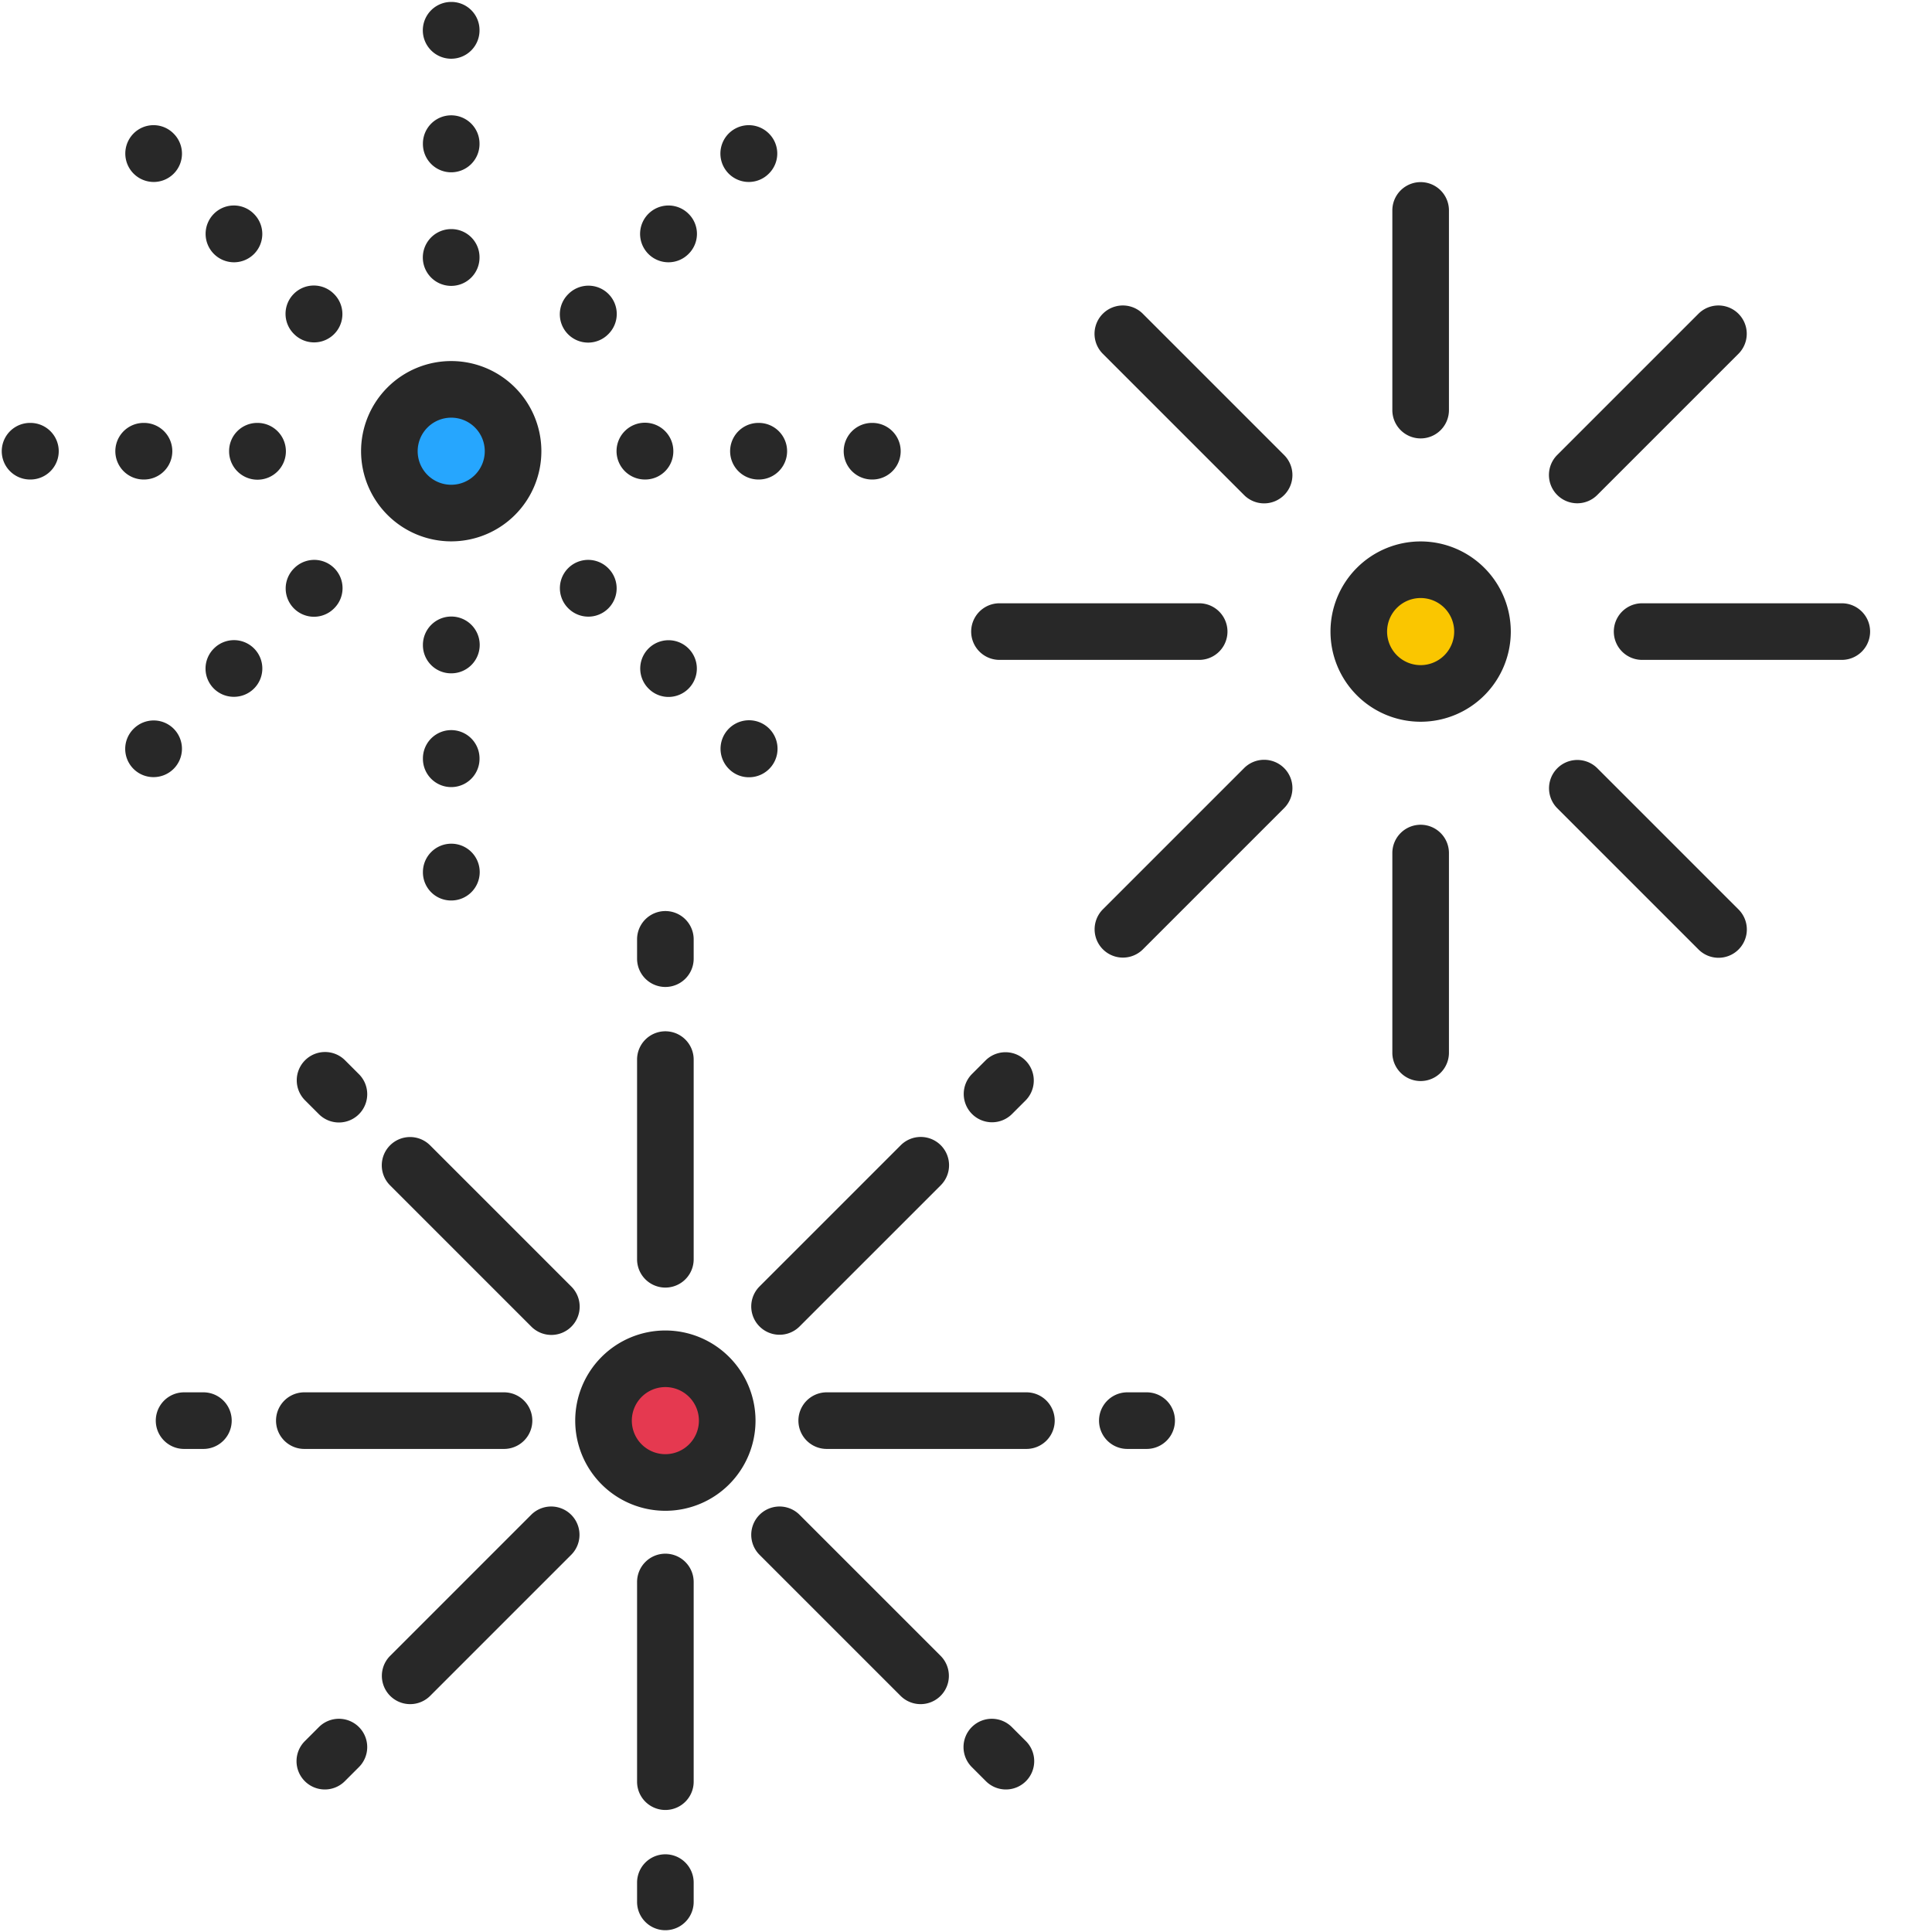 <svg xmlns="http://www.w3.org/2000/svg" data-name="Layer 1" viewBox="0 0 512 512"><circle cx="376.487" cy="167.38" r="16.391" fill="#fac600"/><path fill="#26a6fe" d="M119.58,137.473A17.893,17.893,0,1,1,137.473,119.58,17.913,17.913,0,0,1,119.58,137.473Z"/><circle cx="176.332" cy="376.487" r="16.391" fill="#e53950"/><path fill="#282828" d="M150.611,161.216a7.5,7.5,0,0,0,10.643-10.57l-.071-.071a7.5,7.5,0,0,0-10.643,10.57Zm-38.533,39.873a7.5,7.5,0,0,0,15,0v-.101a7.5,7.5,0,0,0-15,0ZM155.861,90.792a7.478,7.478,0,0,0,5.321-2.215l.071-.071a7.5,7.5,0,1,0-10.643-10.57l-.071.071A7.5,7.5,0,0,0,155.861,90.792Zm-36.284,87.646a7.525,7.525,0,1,0-7.5-7.55v.1A7.457,7.457,0,0,0,119.578,178.438Zm62.871-6.599a7.5,7.5,0,0,0-10.606,10.607l.07.07a7.398,7.398,0,0,0,5.251,2.179,7.518,7.518,0,0,0,5.285-12.856Zm-11.558-44.764h.1a7.457,7.457,0,0,0,7.45-7.5,7.525,7.525,0,1,0-7.55,7.5Zm-51.313-81.413a7.5,7.5,0,0,0,7.5-7.5V38.062a7.5,7.5,0,1,0-15,0v.101A7.5,7.5,0,0,0,119.578,45.663Zm0,30.1a7.5,7.5,0,0,0,7.5-7.5v-.1a7.457,7.457,0,0,0-7.5-7.45,7.525,7.525,0,0,0,0,15.05Zm0,67.704A23.891,23.891,0,1,0,95.687,119.576,23.917,23.917,0,0,0,119.578,143.467Zm0-32.781a8.891,8.891,0,1,1-8.891,8.891A8.901,8.901,0,0,1,119.578,110.686Zm0-95.123a7.5,7.5,0,0,0,7.5-7.5V7.963a7.457,7.457,0,0,0-7.5-7.45,7.525,7.525,0,0,0,0,15.05ZM103.372,303.523a7.5,7.5,0,0,0,0,10.607l37.42,37.421a7.5,7.5,0,1,0,10.606-10.607l-37.42-37.421A7.502,7.502,0,0,0,103.372,303.523Zm8.706-72.335a7.457,7.457,0,0,0,7.5,7.45,7.525,7.525,0,1,0-7.5-7.55Zm150.821,66.226a7.478,7.478,0,0,0,5.303-2.196l3.621-3.62a7.5,7.5,0,0,0-10.605-10.607l-3.621,3.62a7.5,7.5,0,0,0,5.303,12.804Zm-182.061-16.423a7.5,7.5,0,0,0,.001,10.606l3.621,3.62a7.5,7.5,0,1,0,10.605-10.607l-3.621-3.62A7.5,7.5,0,0,0,80.837,280.991Zm120.424,59.953a7.5,7.5,0,0,0,10.606,10.607l37.421-37.421a7.5,7.5,0,1,0-10.606-10.607Zm29.829-213.868h.1a7.5,7.5,0,0,0,0-15h-.1a7.5,7.5,0,0,0,0,15ZM176.33,273.304a7.5,7.5,0,0,0-7.5,7.5v52.921a7.5,7.5,0,0,0,15,0v-52.921A7.5,7.5,0,0,0,176.33,273.304ZM376.485,116.185a7.5,7.5,0,0,0,7.5-7.5V55.764a7.5,7.5,0,1,0-15,0v52.921A7.5,7.5,0,0,0,376.485,116.185ZM417.986,133.375a7.478,7.478,0,0,0,5.303-2.196l37.421-37.421A7.5,7.5,0,0,0,450.104,83.15l-37.421,37.421a7.5,7.5,0,0,0,5.303,12.804ZM264.872,174.876H317.793a7.5,7.5,0,0,0,0-15h-52.921a7.5,7.5,0,0,0,0,15Zm-63.882-62.8a7.5,7.5,0,0,0,0,15h.1a7.5,7.5,0,0,0,0-15ZM177.146,69.508a7.478,7.478,0,0,0,5.303-2.196l.07-.07a7.458,7.458,0,0,0-.035-10.572,7.525,7.525,0,1,0-5.338,12.839Zm6.685,179.429a7.5,7.5,0,0,0-15,0v5.12a7.5,7.5,0,1,0,15,0Zm9.385-45.117a7.393,7.393,0,0,0,5.232,2.161,7.553,7.553,0,1,0-5.304-2.231Zm5.214-155.596a7.476,7.476,0,0,0,5.285-2.179l.071-.07a7.457,7.457,0,0,0,.001-10.571,7.525,7.525,0,1,0-5.357,12.82ZM211.868,401.413a7.5,7.5,0,0,0-10.606,10.607l37.421,37.421A7.5,7.5,0,0,0,249.289,438.834Zm56.334,56.335a7.5,7.5,0,1,0-10.607,10.605l3.621,3.621a7.5,7.5,0,1,0,10.607-10.605Zm3.807-88.766H219.088a7.5,7.5,0,0,0,0,15h52.921a7.5,7.5,0,0,0,0-15Zm31.867,0h-5.12a7.5,7.5,0,0,0,0,15h5.12a7.5,7.5,0,0,0,0-15ZM176.33,352.592a23.891,23.891,0,1,0,23.891,23.891A23.917,23.917,0,0,0,176.33,352.592Zm0,32.781a8.891,8.891,0,1,1,8.891-8.891A8.901,8.901,0,0,1,176.33,385.373Zm0,106.036a7.5,7.5,0,0,0-7.5,7.5v5.12a7.5,7.5,0,0,0,15,0v-5.12A7.5,7.5,0,0,0,176.33,491.409Zm153.35-287.835-37.421,37.421a7.5,7.5,0,0,0,10.606,10.607l37.421-37.421a7.5,7.5,0,1,0-10.606-10.607Zm-153.35,208.167a7.5,7.5,0,0,0-7.5,7.5v52.921a7.5,7.5,0,0,0,15,0v-52.921A7.5,7.5,0,0,0,176.33,411.741Zm246.959-208.167a7.5,7.5,0,0,0-10.606,10.607l37.421,37.421a7.5,7.5,0,1,0,10.606-10.607ZM488.098,159.876h-52.921a7.5,7.5,0,0,0,0,15h52.921a7.5,7.5,0,0,0,0-15ZM302.866,83.15A7.5,7.5,0,0,0,292.259,93.758l37.421,37.421a7.5,7.5,0,1,0,10.606-10.607Zm73.619,60.335A23.891,23.891,0,1,0,400.376,167.376,23.917,23.917,0,0,0,376.485,143.485Zm0,32.781a8.891,8.891,0,1,1,8.891-8.891A8.901,8.901,0,0,1,376.485,176.267Zm0,42.302a7.5,7.5,0,0,0-7.5,7.5v52.921a7.5,7.5,0,1,0,15,0v-52.921A7.5,7.5,0,0,0,376.485,218.568ZM53.904,368.982H48.784a7.5,7.5,0,1,0,0,15h5.12a7.5,7.5,0,1,0,0-15ZM40.726,48.224a7.5,7.5,0,0,0,5.285-12.821L45.94,35.332a7.458,7.458,0,0,0-10.571.071,7.536,7.536,0,0,0,5.357,12.82Zm21.284,21.284A7.5,7.5,0,0,0,67.313,56.704l-.07-.07a7.46,7.46,0,0,0-10.571.035,7.535,7.535,0,0,0,5.338,12.839ZM8.065,112.076h-.1a7.5,7.5,0,0,0,0,15H8.065a7.5,7.5,0,0,0,0-15Zm69.908-23.499A7.5,7.5,0,0,0,88.615,78.007l-.071-.071A7.5,7.5,0,1,0,77.902,88.506Zm-9.808,23.499a7.457,7.457,0,0,0-7.45,7.5,7.525,7.525,0,1,0,7.55-7.5Zm72.627,289.337L103.372,438.834a7.5,7.5,0,0,0,10.606,10.607l37.42-37.421A7.5,7.5,0,0,0,140.792,401.413ZM38.165,127.076a7.5,7.5,0,0,0,0-15H38.065a7.5,7.5,0,0,0,0,15Zm7.883,66.066a7.501,7.501,0,0,0-10.607-.036l-.071.07a7.482,7.482,0,0,0,5.304,12.769,7.518,7.518,0,0,0,5.374-12.803ZM133.572,383.982a7.5,7.5,0,0,0,0-15H80.651a7.5,7.5,0,1,0,0,15ZM84.458,457.748l-3.621,3.621a7.5,7.5,0,1,0,10.607,10.605l3.621-3.621A7.5,7.5,0,1,0,84.458,457.748ZM56.707,171.84l-.07.07a7.482,7.482,0,0,0,5.321,12.751,7.508,7.508,0,1,0-5.251-12.821Zm31.838-10.624.071-.071a7.5,7.5,0,0,0-10.643-10.57l-.071.071a7.5,7.5,0,1,0,10.643,10.57Z"/></svg>